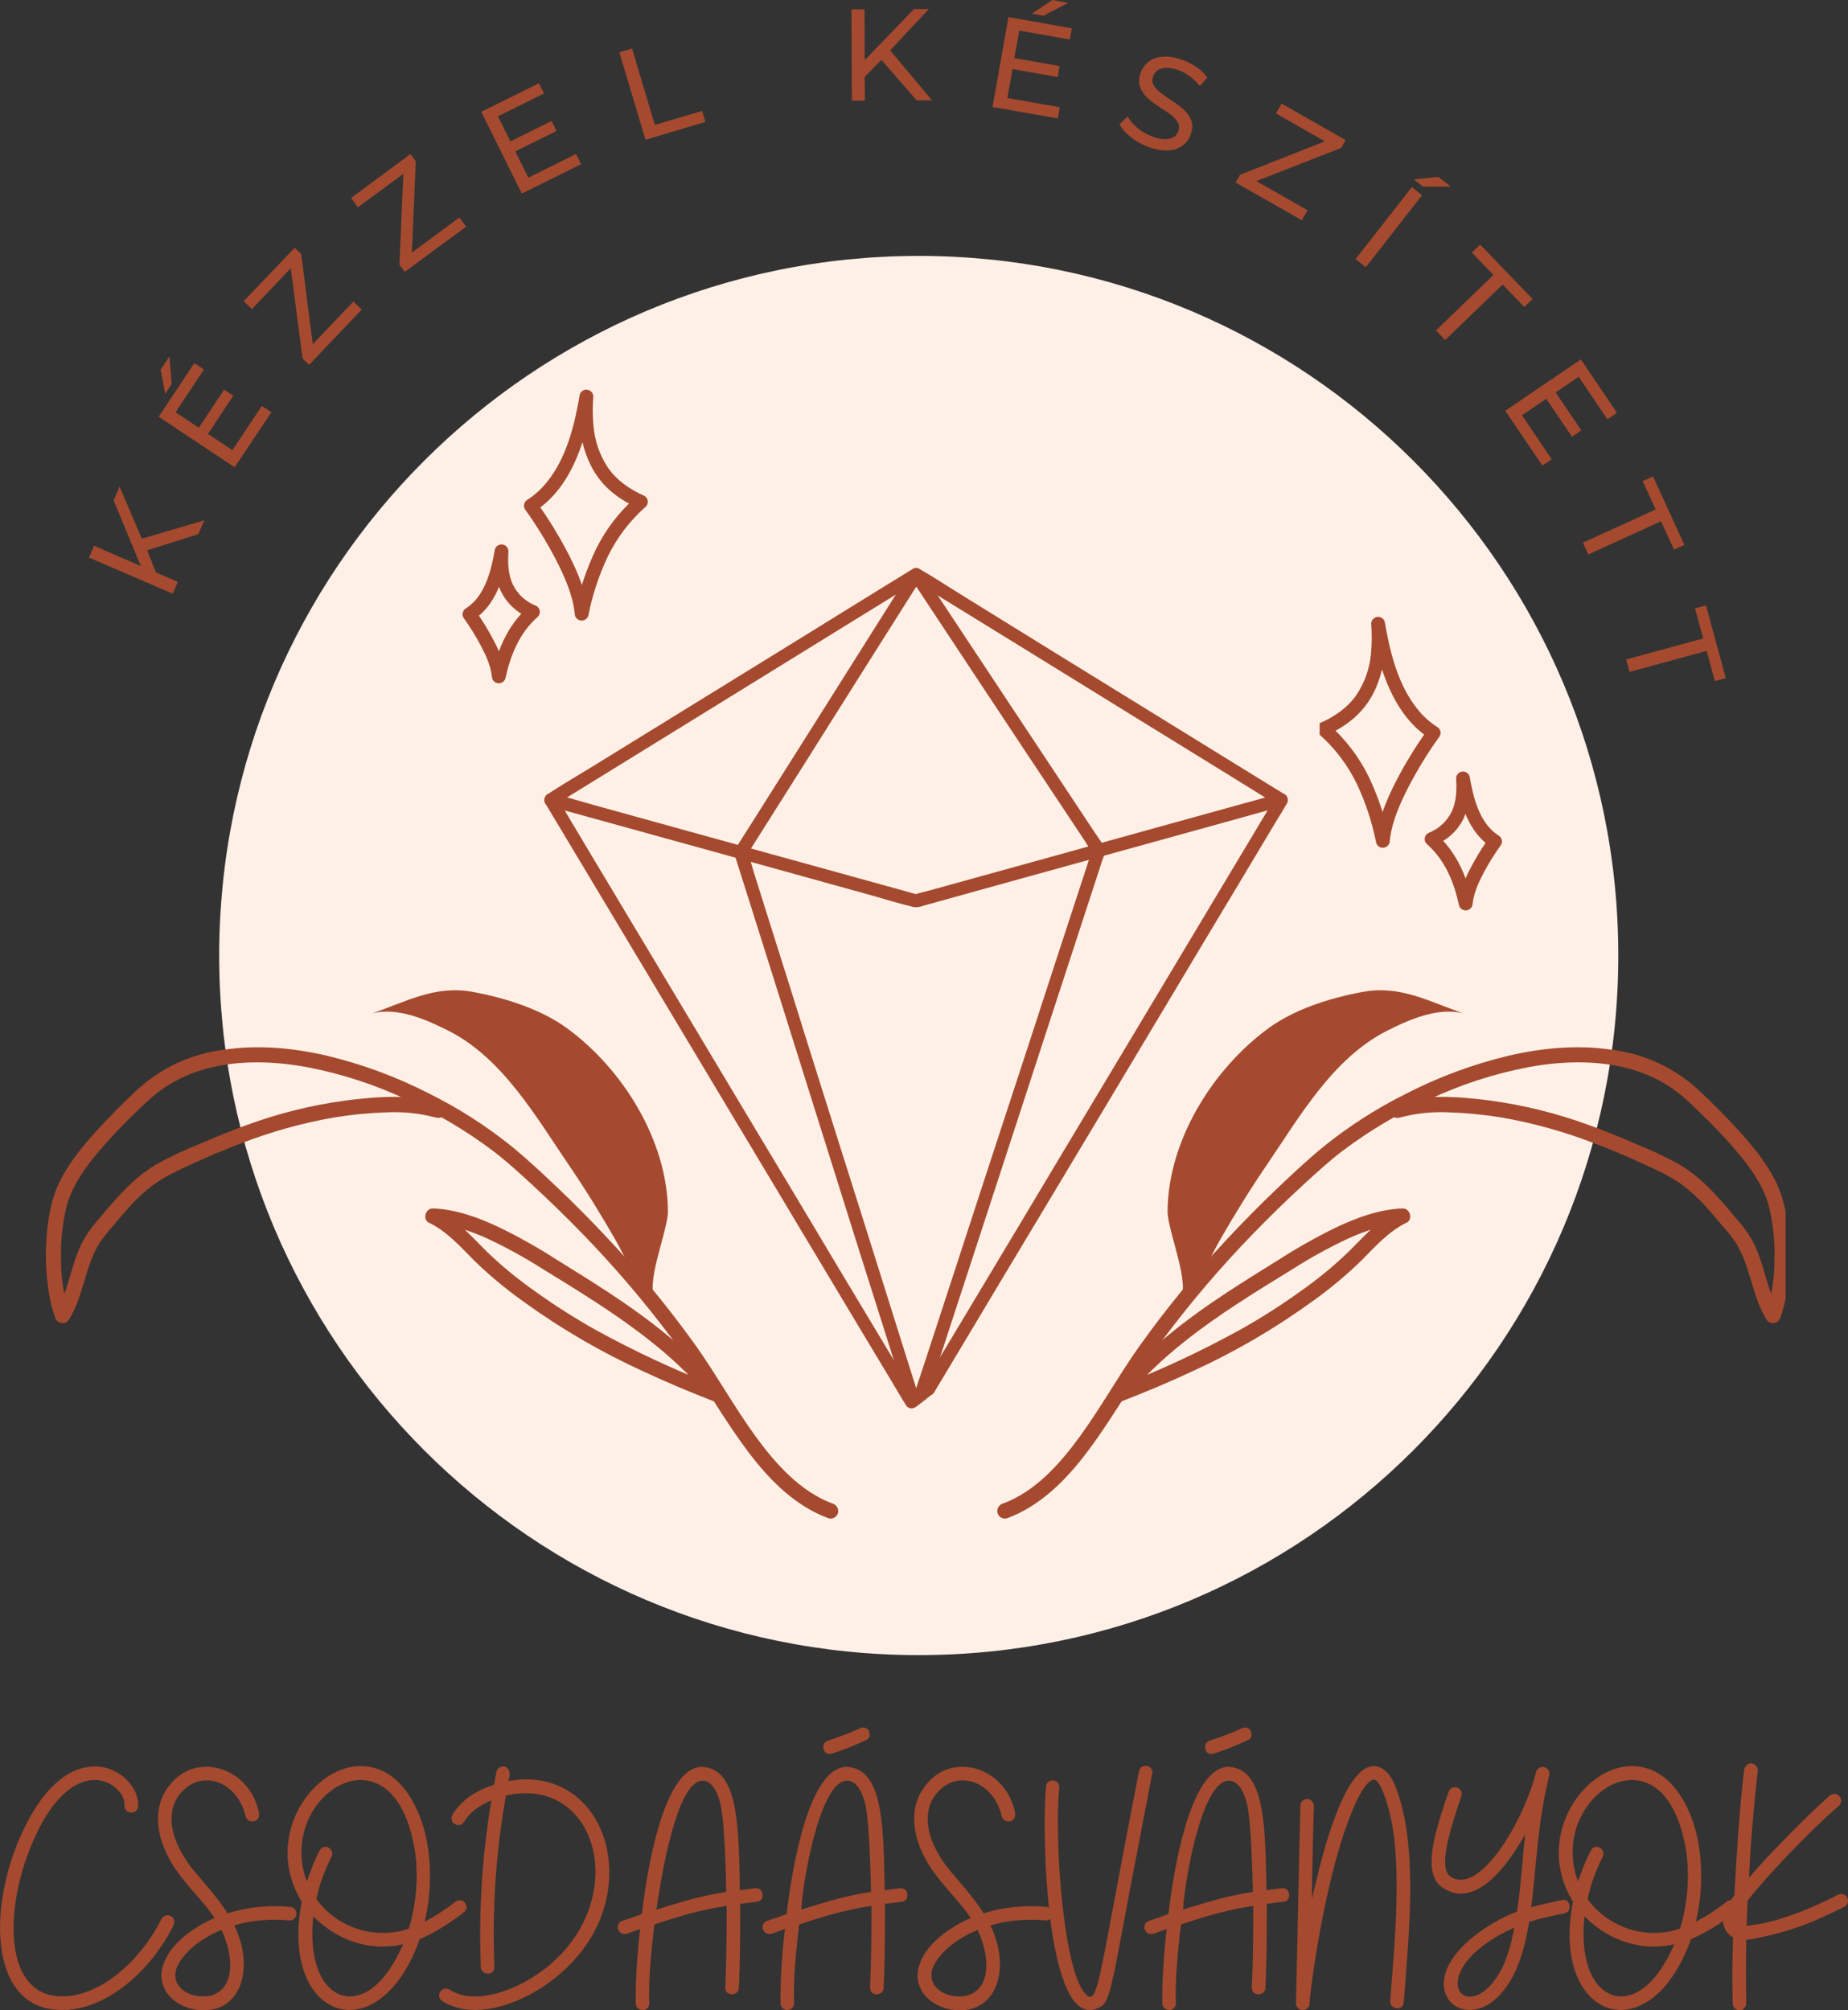 <?xml version="1.0" encoding="UTF-8"?>
<svg id="Layer_1" data-name="Layer 1" xmlns="http://www.w3.org/2000/svg" xmlns:xlink="http://www.w3.org/1999/xlink" viewBox="0 0 188.88 205.457">
  <rect x="0" y="0" width="188.88" height="205.457" fill="#333333" stroke="none"/>
  <defs>
    <style>
      .cls-1 {
        clip-path: url(#clippath-11);
      }

      .cls-2 {
        clip-path: url(#clippath-2);
      }

      .cls-3 {
        clip-path: url(#clippath-6);
      }

      .cls-4 {
        clip-path: url(#clippath-7);
      }

      .cls-5 {
        clip-path: url(#clippath-1);
      }

      .cls-6 {
        clip-path: url(#clippath-4);
      }

      .cls-7 {
        clip-path: url(#clippath-9);
      }

      .cls-8 {
        clip-path: url(#clippath);
      }

      .cls-9 {
        fill: none;
      }

      .cls-10 {
        clip-path: url(#clippath-3);
      }

      .cls-11 {
        clip-path: url(#clippath-8);
      }

      .cls-12 {
        clip-path: url(#clippath-5);
      }

      .cls-13 {
        fill: #a54a2f;
      }

      .cls-14 {
        clip-path: url(#clippath-10);
      }

      .cls-15 {
        fill: #fef0e7;
      }
    </style>
    <clipPath id="clippath">
      <rect class="cls-9" x="22.403" y="26.156" width="143" height="143"/>
    </clipPath>
    <clipPath id="clippath-1">
      <rect class="cls-9" x="4.684" y="106.718" width="81" height="48.495"/>
    </clipPath>
    <clipPath id="clippath-2">
      <rect class="cls-9" x="37.137" y="101.213" width="32" height="32.172"/>
    </clipPath>
    <clipPath id="clippath-3">
      <rect class="cls-9" x="101.924" y="106.718" width="80.578" height="48.495"/>
    </clipPath>
    <clipPath id="clippath-4">
      <rect class="cls-9" x="118.471" y="101.213" width="32" height="32.172"/>
    </clipPath>
    <clipPath id="clippath-5">
      <rect class="cls-9" x="55.632" y="58.01" width="76" height="86"/>
    </clipPath>
    <clipPath id="clippath-6">
      <rect class="cls-9" x="55.632" y="80.051" width="76" height="13.333"/>
    </clipPath>
    <clipPath id="clippath-7">
      <rect class="cls-9" x="74.471" y="58.01" width="38.667" height="86"/>
    </clipPath>
    <clipPath id="clippath-8">
      <rect class="cls-9" x="53.137" y="39.827" width="13.104" height="24.224"/>
    </clipPath>
    <clipPath id="clippath-9">
      <rect class="cls-9" x="47.241" y="54.718" width="8.563" height="15.109"/>
    </clipPath>
    <clipPath id="clippath-10">
      <rect class="cls-9" x="134.877" y="63.041" width="12.927" height="23.677"/>
    </clipPath>
    <clipPath id="clippath-11">
      <rect class="cls-9" x="145.137" y="78.718" width="8.411" height="14.323"/>
    </clipPath>
  </defs>
  <path class="cls-13" d="M15.033,56.24l.917,2.271,2.229,.958-.521,1.208-8.563-3.688,.521-1.208,4.771,2.063-2.771-6.708,.604-1.417,2.271,5.333,6.396-1.875-.625,1.417-5.229,1.646Z"/>
  <path class="cls-13" d="M26.758,41.489l.979,.646-3.75,5.625-7.771-5.167,3.646-5.479,.979,.646-2.896,4.375,2.375,1.583,2.583-3.896,.938,.625-2.583,3.896,2.5,1.667,3-4.521Zm-10.333-3.708l.896-1.354,.229,2.813-.667,1.021-.458-2.479Z"/>
  <path class="cls-13" d="M36.115,30.823l.854,.813-5.375,5.646-.667-.625-1.208-9.25-3.979,4.188-.833-.813,5.208-5.458,.667,.625,1.188,9.229,4.146-4.354Z"/>
  <path class="cls-13" d="M46.953,22.226l.688,.938-6.271,4.625-.542-.729,.396-9.292-4.646,3.417-.688-.958,6.063-4.479,.542,.75-.396,9.313,4.854-3.583Z"/>
  <path class="cls-13" d="M58.875,15.74l.521,1.042-6.063,3-4.146-8.354,5.896-2.917,.521,1.042-4.708,2.333,1.271,2.563,4.208-2.083,.5,1.021-4.208,2.083,1.333,2.688,4.875-2.417Z"/>
  <path class="cls-13" d="M63.308,5.353l1.292-.396,2.333,7.813,4.833-1.438,.333,1.125-6.125,1.833-2.667-8.938Z"/>
  <path class="cls-13" d="M90.086,6.13l-1.708,1.729,.021,2.417-1.333,.021-.042-9.333,1.333-.021,.021,5.208,5.042-5.229h1.521l-3.958,4.229,4.271,5.104h-1.563l-3.604-4.125Z"/>
  <path class="cls-13" d="M108.32,10.958l-.208,1.146-6.667-1.167,1.625-9.188,6.479,1.146-.208,1.146-5.167-.917-.5,2.813,4.625,.813-.188,1.125-4.625-.813-.521,2.958,5.354,.938Zm-.75-10.958l1.604,.292-2.521,1.313-1.188-.208,2.104-1.396Z"/>
  <path class="cls-13" d="M117.398,15.025c-.667-.24-1.271-.573-1.813-1-.531-.417-.917-.854-1.167-1.313l.833-.813c.234,.432,.583,.833,1.042,1.208s.958,.656,1.5,.854c.719,.26,1.302,.333,1.75,.208,.458-.115,.755-.37,.896-.771,.109-.302,.094-.583-.042-.833-.125-.26-.313-.5-.563-.708s-.62-.464-1.104-.771c-.615-.401-1.094-.755-1.438-1.063-.333-.302-.583-.672-.75-1.104-.167-.427-.156-.927,.042-1.5,.177-.458,.458-.833,.833-1.125,.385-.302,.875-.469,1.458-.5,.583-.042,1.25,.073,2,.333,.5,.182,.979,.432,1.438,.75,.458,.307,.818,.661,1.083,1.063l-.771,.854c-.292-.375-.625-.698-1-.979-.365-.276-.74-.484-1.125-.625-.724-.26-1.313-.323-1.771-.188-.448,.125-.74,.396-.875,.813-.115,.292-.104,.573,.021,.833,.135,.266,.333,.5,.583,.708,.26,.208,.625,.469,1.083,.771,.609,.391,1.089,.745,1.438,1.063,.344,.307,.604,.677,.771,1.104,.167,.432,.146,.917-.062,1.458-.156,.458-.427,.833-.813,1.125-.391,.292-.885,.458-1.479,.5-.583,.042-1.25-.078-2-.354Z"/>
  <path class="cls-13" d="M133.641,21.489l-.583,1.021-6.771-3.854,.458-.792,8.667-3.417-5-2.854,.583-1,6.542,3.729-.458,.792-8.667,3.396,5.229,2.979Z"/>
  <path class="cls-13" d="M144.304,19.121l1.042,.833-5.75,7.354-1.042-.833,5.75-7.354Zm2.708-1.042l1.271,1h-2.833l-.958-.75,2.521-.25Z"/>
  <path class="cls-13" d="M152.643,28.104l-2.208-2.292,.854-.813,5.354,5.563-.854,.813-2.208-2.292-5.875,5.667-.938-.979,5.875-5.667Z"/>
  <path class="cls-13" d="M158.601,46.942l-.958,.646-3.792-5.604,7.729-5.25,3.688,5.458-.979,.667-2.938-4.354-2.354,1.604,2.625,3.875-.958,.646-2.625-3.875-2.479,1.688,3.042,4.5Z"/>
  <path class="cls-13" d="M169.225,52.068l-1.333-2.896,1.063-.479,3.208,7-1.063,.479-1.333-2.896-7.438,3.396-.542-1.208,7.438-3.396Z"/>
  <path class="cls-13" d="M174.077,65.25l-.833-3.083,1.125-.292,2.021,7.438-1.125,.292-.833-3.083-7.875,2.146-.354-1.271,7.875-2.146Z"/>
  <g class="cls-8">
    <path class="cls-15" d="M93.903,26.156c-39.484,0-71.5,32.01-71.5,71.5s32.016,71.5,71.5,71.5c39.49,0,71.5-32.01,71.5-71.5S133.392,26.156,93.903,26.156"/>
  </g>
  <g class="cls-5">
    <path class="cls-13" d="M85.096,153.666c-3.302-1.229-5.802-4.036-7.839-6.823-2.172-2.979-3.953-6.219-6.078-9.224-2.771-3.88-5.781-7.557-9.042-11.031-1.641-1.755-3.328-3.469-5.073-5.125-1.552-1.479-3.125-2.958-4.786-4.313-2.625-2.109-5.443-3.911-8.458-5.406-3.307-1.693-6.76-2.969-10.365-3.839-3.453-.802-7.031-1.146-10.557-.625-3.38,.432-6.339,1.802-8.87,4.094-1.438,1.344-2.833,2.74-4.156,4.193-1.391,1.542-2.75,3.198-3.703,5.057-.854,1.682-1.203,3.531-1.375,5.401-.188,2.052-.12,4.099,.208,6.13,.13,.859,.344,1.693,.641,2.505,.099,.323,.318,.505,.651,.547,.333,.047,.589-.073,.766-.359,1.521-2.464,1.62-5.526,3.203-7.948,.427-.599,.885-1.167,1.375-1.708,.432-.521,.87-1.036,1.313-1.536,.849-.99,1.797-1.875,2.844-2.651,1.266-.901,2.693-1.526,4.099-2.167,1.505-.688,3.031-1.328,4.578-1.917,3.146-1.234,6.385-2.141,9.714-2.719,1.714-.281,3.438-.448,5.172-.51,1.766-.099,3.5,.078,5.203,.531,.964,.281,1.375-1.229,.411-1.505-3.104-.911-6.464-.646-9.62-.245-3.464,.464-6.833,1.297-10.109,2.5-1.641,.589-3.255,1.25-4.849,1.943-1.542,.609-3.036,1.318-4.49,2.125-2.453,1.474-4.234,3.672-6.057,5.839-.583,.667-1.083,1.396-1.49,2.188-.365,.771-.672,1.568-.911,2.385-.484,1.583-.859,3.188-1.729,4.599l1.422,.188c-.604-1.724-.901-3.5-.896-5.333-.073-1.896,.115-3.76,.563-5.604,.458-1.76,1.458-3.323,2.573-4.75,1.313-1.62,2.719-3.151,4.219-4.589,1.188-1.177,2.333-2.302,3.755-3.156,1.344-.797,2.776-1.375,4.302-1.724,3.182-.75,6.589-.604,9.823,0,3.516,.682,6.891,1.786,10.13,3.318,3.078,1.406,5.979,3.125,8.693,5.156,1.396,1.047,2.797,2.333,4.13,3.563,1.734,1.599,3.422,3.245,5.068,4.938,3.276,3.37,6.323,6.938,9.146,10.703,2.229,2.99,4.094,6.219,6.182,9.302,2.047,3.026,4.38,6.052,7.526,7.979,.745,.453,1.526,.833,2.344,1.135,.203,.052,.401,.026,.583-.078,.188-.104,.307-.26,.37-.469,.052-.208,.026-.406-.083-.589-.104-.188-.26-.313-.464-.375h-.005Z"/>
  </g>
  <g class="cls-2">
    <path class="cls-13" d="M66.71,132.968c-1.599-1.563-2.682-4.286-3.807-6.255-1.495-2.599-3.031-5.104-4.729-7.594-3.391-4.969-6.771-10.948-12.323-13.766-2.266-1.146-5.151-2.422-7.76-1.807,3.458-1.182,6.385-2.88,10.224-2.172,3.271,.604,6.927,1.729,9.661,3.729,5.661,4.156,10.245,11.443,10.292,18.698,0,2.057-2.484,7.656-1.188,9.198"/>
  </g>
  <path class="cls-13" d="M73.46,141.76c-4.365-1.672-8.599-3.646-12.693-5.906-2.052-1.156-4.036-2.417-5.953-3.792-1.792-1.245-3.479-2.62-5.052-4.135-1.573-1.563-3.104-3.333-5.135-4.313l-.391,1.453c1.932,.068,3.828,.729,5.589,1.521,1.938,.911,3.813,1.938,5.62,3.089,3.792,2.333,7.62,4.661,11.104,7.443,2.109,1.667,4.047,3.51,5.818,5.536,.151,.151,.333,.224,.547,.219,.208,0,.391-.078,.542-.229,.146-.151,.224-.333,.224-.547s-.073-.396-.219-.547c-3.193-3.703-7.089-6.708-11.146-9.385-1.818-1.198-3.677-2.344-5.526-3.495-1.854-1.188-3.766-2.26-5.74-3.224-2.141-1.01-4.422-1.859-6.813-1.943-.74-.026-1.094,1.12-.391,1.458,1.807,.875,3.167,2.401,4.563,3.813,1.573,1.536,3.255,2.943,5.047,4.214,3.839,2.786,7.917,5.167,12.224,7.135,2.422,1.135,4.885,2.161,7.37,3.13,.208,.057,.401,.031,.589-.078,.188-.104,.307-.26,.37-.469,.052-.208,.021-.406-.083-.594-.104-.182-.26-.307-.464-.37v.016Z"/>
  <g class="cls-10">
    <path class="cls-13" d="M102.512,153.666c3.297-1.229,5.802-4.036,7.833-6.823,2.172-2.979,3.958-6.219,6.083-9.224,2.766-3.88,5.781-7.557,9.036-11.031,1.641-1.755,3.333-3.469,5.073-5.125,1.552-1.479,3.125-2.958,4.786-4.313,2.625-2.109,5.448-3.911,8.458-5.406,3.307-1.693,6.76-2.969,10.37-3.839,3.453-.802,7.031-1.146,10.552-.625,3.38,.432,6.339,1.802,8.875,4.094,1.438,1.344,2.833,2.74,4.151,4.193,1.396,1.542,2.755,3.198,3.703,5.057,.859,1.682,1.208,3.531,1.375,5.401,.188,2.052,.12,4.099-.208,6.13-.125,.859-.339,1.693-.635,2.505-.104,.323-.318,.505-.651,.547-.333,.047-.589-.073-.771-.359-1.521-2.464-1.615-5.526-3.203-7.948-.422-.599-.88-1.167-1.37-1.708-.438-.521-.87-1.036-1.318-1.536-.849-.99-1.797-1.875-2.839-2.651-1.271-.901-2.693-1.526-4.104-2.167-1.505-.688-3.031-1.328-4.573-1.917-3.151-1.234-6.385-2.141-9.714-2.719-1.714-.281-3.443-.448-5.177-.51-1.76-.099-3.495,.078-5.203,.531-.964,.281-1.37-1.229-.411-1.505,3.104-.911,6.464-.646,9.625-.245,3.458,.464,6.828,1.297,10.109,2.5,1.641,.589,3.25,1.25,4.844,1.943,1.542,.609,3.036,1.318,4.49,2.125,2.458,1.474,4.234,3.672,6.057,5.839,.589,.667,1.083,1.396,1.495,2.188,.365,.771,.667,1.568,.911,2.385,.479,1.583,.854,3.188,1.724,4.599l-1.417,.188c.599-1.724,.896-3.5,.891-5.333,.073-1.896-.115-3.76-.557-5.604-.464-1.76-1.458-3.323-2.578-4.75-1.307-1.62-2.714-3.151-4.219-4.589-1.188-1.177-2.333-2.302-3.755-3.156-1.344-.797-2.776-1.375-4.297-1.724-3.188-.75-6.594-.604-9.828,0-3.51,.682-6.891,1.786-10.13,3.318-3.078,1.406-5.974,3.125-8.693,5.156-1.391,1.047-2.792,2.333-4.13,3.563-1.734,1.599-3.422,3.245-5.068,4.938-3.271,3.37-6.323,6.938-9.141,10.703-2.234,2.99-4.094,6.219-6.188,9.302-2.047,3.026-4.38,6.052-7.526,7.979-.745,.453-1.521,.833-2.339,1.135-.208,.052-.401,.026-.589-.078s-.307-.26-.365-.469c-.052-.208-.026-.406,.078-.589,.104-.188,.26-.313,.464-.375h.01Z"/>
  </g>
  <g class="cls-6">
    <path class="cls-13" d="M120.898,132.968c1.594-1.563,2.677-4.286,3.802-6.255,1.495-2.599,3.031-5.104,4.734-7.594,3.385-4.969,6.771-10.948,12.318-13.766,2.266-1.146,5.156-2.422,7.76-1.807-3.458-1.182-6.385-2.88-10.224-2.172-3.271,.604-6.927,1.729-9.661,3.729-5.661,4.156-10.245,11.443-10.292,18.698,0,2.057,2.484,7.656,1.193,9.198"/>
  </g>
  <path class="cls-13" d="M114.142,141.76c4.37-1.672,8.599-3.646,12.693-5.906,2.057-1.156,4.042-2.417,5.958-3.792,1.792-1.245,3.474-2.62,5.047-4.135,1.573-1.563,3.104-3.333,5.135-4.313l.391,1.453c-1.932,.068-3.828,.729-5.589,1.521-1.938,.911-3.807,1.938-5.615,3.089-3.792,2.333-7.62,4.661-11.109,7.443-2.109,1.667-4.047,3.51-5.813,5.536-.156,.151-.339,.224-.547,.219-.214,0-.396-.078-.542-.229-.151-.151-.224-.333-.229-.547,0-.214,.073-.396,.219-.547,3.193-3.703,7.089-6.708,11.151-9.385,1.818-1.198,3.672-2.344,5.521-3.495,1.854-1.188,3.766-2.26,5.74-3.224,2.141-1.01,4.427-1.859,6.813-1.943,.745-.026,1.094,1.12,.391,1.458-1.807,.875-3.167,2.401-4.557,3.813-1.578,1.536-3.26,2.943-5.047,4.214-3.844,2.786-7.917,5.167-12.229,7.135-2.417,1.135-4.885,2.161-7.37,3.13-.203,.057-.401,.031-.589-.078-.182-.104-.307-.26-.365-.469-.052-.208-.026-.406,.078-.594,.104-.182,.26-.307,.464-.37v.016Z"/>
  <g class="cls-12">
    <path class="cls-13" d="M95.471,142.312l.969-1.615,2.62-4.375,3.87-6.469,4.755-7.922,5.203-8.682,5.224-8.729,4.865-8.135,4.135-6.891,2.958-4.948c.469-.797,.964-1.557,1.411-2.349,.016-.036,.036-.068,.057-.104,.089-.156,.115-.323,.068-.5s-.146-.313-.302-.406l-3.74-2.302-8.896-5.49-10.792-6.656-9.323-5.766c-1.505-.922-2.984-1.922-4.521-2.786-.026-.01-.047-.026-.068-.042-.224-.125-.443-.125-.667,0l-3.74,2.297-8.896,5.5-10.792,6.656-9.328,5.75c-1.505,.922-3.042,1.818-4.521,2.786l-.062,.042c-.156,.094-.255,.229-.302,.406s-.026,.344,.062,.5l.99,1.651,2.688,4.484,3.958,6.604,4.844,8.089,5.307,8.859,5.339,8.906,4.995,8.344,4.224,7.047,3.026,5.036c.479,.797,.943,1.615,1.443,2.406l.062,.104c.094,.156,.229,.26,.401,.307,.177,.047,.344,.021,.5-.068l1.75-1.328c.151-.094,.25-.229,.297-.406,.047-.172,.026-.339-.057-.5-.094-.156-.229-.255-.406-.302s-.344-.026-.5,.068c-.583,.432-1.167,.875-1.745,1.323l.901,.24-1-1.635-2.688-4.484-3.964-6.604-4.833-8.089-5.313-8.859-5.333-8.911-4.995-8.339-4.224-7.047-3.021-5.052c-.479-.797-.911-1.641-1.443-2.406-.021-.031-.042-.068-.062-.104l-.234,.906,3.734-2.302,8.901-5.49,10.792-6.661,9.323-5.755,3.063-1.885c.505-.276,.99-.578,1.458-.901,.021-.016,.047-.026,.068-.042h-.667l3.74,2.307,8.901,5.484,10.786,6.661,9.328,5.75,3.063,1.901c.479,.292,.953,.651,1.458,.896,.021,.016,.042,.026,.062,.042l-.234-.906-.969,1.615-2.62,4.375-3.875,6.469-4.745,7.927-5.198,8.677-5.229,8.729-4.865,8.13-4.135,6.896-2.969,4.948c-.469,.797-.958,1.557-1.406,2.349-.021,.036-.042,.068-.062,.104-.438,.729,.703,1.406,1.141,.672Z"/>
  </g>
  <g class="cls-3">
    <path class="cls-13" d="M56.116,82.39l3.719,1.026,8.964,2.479,10.797,2.984,9.313,2.583c1.495,.417,2.984,.891,4.49,1.245,.339,.036,.661-.01,.979-.141l2.328-.646,8.448-2.344,10.75-2.969,9.714-2.688,5.281-1.474,.245-.068c.818-.224,.474-1.505-.349-1.276l-3.724,1.026-8.927,2.469-10.792,2.995-9.302,2.573-3.068,.849c-.479,.13-.99,.229-1.453,.401l-.068,.021h.354l-3.724-1.031-8.932-2.469-10.797-2.984-9.297-2.573c-1.51-.417-3.01-.885-4.531-1.255h-.068c-.818-.224-1.167,1.063-.349,1.276v-.01Z"/>
  </g>
  <g class="cls-4">
    <path class="cls-13" d="M94.773,142.728l1.167-3.578,2.974-9.099,3.938-12.063,4.151-12.724,3.542-10.844,2.109-6.469c.13-.401,.438-.974,.219-1.38-.266-.484-.62-.938-.922-1.396l-5.703-8.609-7.229-10.911-4.589-6.932-.224-.339c-.062-.099-.146-.177-.245-.234-.104-.057-.214-.083-.328-.083s-.224,.026-.328,.083c-.099,.057-.182,.135-.24,.234l-3.198,5.068-6.766,10.734-6.193,9.807-1.583,2.495c-.161,.266-.328,.464-.26,.797,.016,.089,.052,.177,.078,.266l1.661,5.24,3.188,10.13,3.922,12.484,3.938,12.531,3.172,10.016,1.615,5.151,.078,.224c.109,.37,.609,.672,.969,.401l.792-.604c.151-.094,.25-.229,.297-.406,.047-.172,.026-.339-.062-.5-.094-.156-.229-.26-.401-.302-.177-.047-.344-.026-.5,.062l-.797,.604,.974,.396-.474-1.5-1.286-4.083-1.885-6-2.313-7.359-2.552-8.068-2.563-8.141-2.375-7.594-2.016-6.385-1.453-4.615c-.224-.724-.406-1.49-.688-2.193,0-.031-.016-.068-.031-.099l-.062,.516,1.792-2.839,4.276-6.771,5.161-8.193,4.49-7.109,1.469-2.323c.25-.359,.479-.724,.698-1.104,.005-.021,.016-.036,.031-.052h-1.141l1.849,2.802,4.453,6.734,5.396,8.141,4.672,7.031,1.531,2.313c.224,.385,.469,.755,.734,1.109,.01,.016,.026,.031,.031,.047l-.068-.505-.479,1.479-1.323,4.042-1.964,6.005-2.375,7.297-2.62,7.995-2.641,8.068-2.464,7.557-2.078,6.365-1.495,4.568c-.234,.724-.5,1.443-.708,2.172,0,.036-.021,.068-.031,.099-.25,.802,1.021,1.156,1.286,.344Z"/>
  </g>
  <g class="cls-11">
    <path class="cls-13" d="M59.257,40.343c-.531,3.089-1.344,6.469-3.385,8.958-.563,.703-1.219,1.292-1.974,1.781-.167,.099-.276,.24-.323,.427-.047,.182-.026,.359,.073,.526,1.182,1.651,2.245,3.38,3.182,5.182,.875,1.708,1.719,3.599,1.917,5.516,0,.172,.057,.323,.177,.453,.115,.13,.255,.208,.432,.234,.172,.021,.333-.01,.479-.109,.151-.094,.245-.224,.297-.391,.411-2.099,1.078-4.115,1.99-6.052,.958-1.953,2.25-3.646,3.885-5.089,.078-.078,.135-.167,.167-.271,.036-.104,.047-.208,.036-.313-.016-.109-.052-.208-.115-.297-.057-.094-.135-.167-.229-.219-1.49-.651-2.865-1.604-3.766-2.938-.839-1.297-1.318-2.708-1.443-4.24-.094-.99-.099-1.984-.016-2.979-.005-.193-.073-.354-.208-.49-.141-.135-.307-.208-.5-.208-.193,.005-.359,.073-.495,.208s-.208,.297-.208,.49c-.25,3.495,.391,7.24,3.177,9.656,.828,.708,1.74,1.276,2.745,1.708l-.141-1.099c-1.724,1.521-3.094,3.307-4.109,5.359-.974,2.047-1.688,4.182-2.13,6.401l1.38,.188c-.208-2.125-1.052-4.135-2.01-6.026-.964-1.875-2.057-3.667-3.292-5.38l-.25,.953c3.068-1.911,4.578-5.453,5.432-8.802,.234-.917,.422-1.844,.583-2.771,.047-.188,.021-.365-.073-.531-.099-.161-.24-.276-.422-.328-.188-.052-.365-.026-.536,.068-.167,.094-.276,.234-.328,.422Z"/>
  </g>
  <g class="cls-7">
    <path class="cls-13" d="M50.58,56.15c-.365,2.115-.99,4.771-2.958,6.026-.167,.099-.271,.24-.323,.427-.047,.182-.026,.359,.073,.526,.672,.938,1.276,1.917,1.813,2.938,.495,.943,.979,2.01,1.089,3.073,.005,.172,.062,.323,.177,.453s.26,.203,.432,.229c.177,.026,.339-.01,.484-.104,.146-.099,.245-.229,.292-.396,.526-2.396,1.432-4.63,3.313-6.292,.078-.078,.13-.167,.167-.271,.036-.099,.047-.203,.031-.313s-.052-.203-.109-.297c-.062-.089-.141-.161-.234-.219-1.104-.427-1.917-1.172-2.432-2.234-.464-1.01-.505-2.219-.427-3.349,0-.193-.068-.359-.208-.495-.135-.135-.302-.208-.5-.208-.193,0-.359,.073-.495,.208-.141,.135-.208,.302-.208,.495-.146,1.401,.062,2.75,.62,4.047,.635,1.286,1.615,2.203,2.943,2.755l-.146-1.099c-2.047,1.807-3.099,4.297-3.667,6.906l1.385,.188c-.172-1.266-.563-2.458-1.177-3.578-.557-1.094-1.198-2.146-1.917-3.146l-.255,.958c2.313-1.469,3.156-4.328,3.599-6.859,.047-.182,.021-.359-.073-.526s-.234-.276-.422-.328-.365-.031-.531,.068c-.172,.094-.281,.234-.333,.417Z"/>
  </g>
  <g class="cls-14">
    <path class="cls-13" d="M141.533,63.557c.531,3.094,1.344,6.469,3.385,8.964,.557,.698,1.214,1.292,1.974,1.776,.167,.099,.271,.24,.323,.427,.047,.182,.021,.359-.073,.526-1.188,1.656-2.25,3.38-3.188,5.182-.87,1.708-1.719,3.599-1.911,5.521-.005,.172-.062,.323-.177,.453s-.26,.203-.432,.229c-.177,.026-.333-.01-.484-.104-.146-.099-.245-.229-.292-.396-.417-2.099-1.078-4.115-1.995-6.052-.953-1.948-2.25-3.646-3.885-5.089-.073-.078-.13-.167-.167-.271-.036-.099-.047-.203-.031-.313s.052-.208,.109-.297c.062-.089,.135-.161,.229-.219,1.495-.646,2.87-1.604,3.766-2.938,.839-1.292,1.323-2.703,1.448-4.234,.089-.995,.094-1.99,.016-2.984,0-.188,.073-.354,.208-.49s.302-.203,.495-.208c.193,.005,.359,.073,.495,.208,.141,.135,.208,.302,.214,.49,.25,3.495-.396,7.245-3.182,9.656-.823,.708-1.74,1.276-2.745,1.708l.146-1.099c1.719,1.521,3.089,3.307,4.104,5.359,.979,2.047,1.688,4.182,2.135,6.401l-1.385,.188c.214-2.125,1.052-4.135,2.01-6.026,.964-1.875,2.063-3.667,3.292-5.38l.25,.958c-3.063-1.917-4.578-5.458-5.432-8.807-.234-.917-.422-1.844-.578-2.771-.047-.188-.021-.359,.073-.526s.234-.276,.422-.333c.188-.047,.365-.026,.531,.068,.167,.099,.281,.24,.333,.422Z"/>
  </g>
  <g class="cls-1">
    <path class="cls-13" d="M150.21,79.364c.365,2.115,.984,4.771,2.953,6.026,.167,.099,.276,.24,.323,.427,.052,.188,.026,.365-.068,.531-.677,.932-1.281,1.911-1.818,2.932-.495,.948-.979,2.016-1.083,3.073-.005,.172-.062,.323-.182,.453-.115,.13-.26,.208-.432,.229-.172,.026-.333-.01-.484-.104-.146-.094-.245-.229-.292-.396-.521-2.396-1.427-4.63-3.313-6.292-.073-.073-.13-.167-.167-.266-.031-.104-.042-.208-.031-.318,.016-.104,.052-.203,.115-.297,.057-.089,.135-.161,.229-.214,1.104-.432,1.917-1.177,2.438-2.24,.458-1.01,.505-2.214,.427-3.349,0-.193,.068-.359,.203-.495,.141-.135,.307-.203,.5-.203s.359,.068,.5,.203c.135,.135,.203,.302,.203,.495,.146,1.401-.057,2.75-.62,4.052-.63,1.281-1.609,2.198-2.943,2.75l.146-1.099c2.047,1.813,3.104,4.302,3.667,6.911l-1.385,.182c.172-1.26,.563-2.453,1.177-3.578,.563-1.094,1.198-2.141,1.917-3.146l.255,.958c-2.313-1.469-3.156-4.323-3.594-6.854-.047-.188-.026-.365,.073-.526,.094-.167,.234-.281,.417-.333,.188-.052,.365-.026,.536,.068,.167,.094,.276,.234,.333,.417Z"/>
  </g>
  <path class="cls-13" d="M7.177,205.384c3.917-.38,8.177-3.844,10.568-8.63,.036-.135,.073-.24,.073-.313,0-.38-.281-.693-.698-.693-.276,0-.484,.141-.62,.385-1.943,3.917-6,7.901-10.156,7.901-3.536,0-4.958-3.083-4.958-6.969,0-3.047,.87-6.479,2.219-9.391,2.01-4.401,4.333-5.755,6.068-5.755,1.87,0,3.151,1.563,3.047,2.568-.031,.411,.281,.76,.693,.76,.385,0,.661-.245,.693-.625,.177-1.802-1.766-4.089-4.432-4.089-2.255,0-4.995,1.63-7.312,6.552-1.495,3.151-2.359,6.755-2.359,9.948,0,4.609,1.839,8.385,6.276,8.385h.448c.141,0,.276,0,.453-.036Z"/>
  <path class="cls-13" d="M20.827,205.457c2.635,0,4.094-2.047,4.094-4.714,0-1.214-.313-2.599-.974-3.953,1.146-.38,2.599-.589,4.266-.589,.417,0,.901,.031,1.349,.068,.417,.036,.729-.276,.729-.693,0-.38-.24-.656-.625-.693-.516-.036-1.005-.068-1.521-.068-1.943,0-3.536,.313-4.891,.724-1.073-1.698-2.458-3.151-3.672-4.641-1.146-1.49-2.047-3.26-2.047-4.958,0-1.073,.313-2.078,1.146-2.911,.729-.729,1.526-1.073,2.427-1.073,1.833,0,3.5,1.49,3.984,3.641,.104,.38,.344,.552,.693,.552h.141c.38-.104,.552-.349,.552-.693v-.141c-.552-2.911-2.948-4.745-5.37-4.745-1.214,0-2.427,.411-3.432,1.49-1.073,1.109-1.526,2.458-1.526,3.844,0,1.979,.938,4.094,2.323,5.859,1.141,1.49,2.458,2.771,3.464,4.266-1.938,.828-4.125,2.318-5.026,4.224-.276,.594-.411,1.146-.411,1.63,0,2.083,2.01,3.573,4.328,3.573Zm1.354-1.771c-.38,.245-.865,.349-1.458,.349-1.385,0-2.807-.797-2.807-2.151,0-.344,.073-.693,.245-1.005,.833-1.661,2.771-2.943,4.469-3.641,.521,1.078,.901,2.396,.901,3.609,0,1.208-.38,2.286-1.349,2.839Z"/>
  <path class="cls-13" d="M42.904,198.176c1.422-.589,2.948-1.526,4.505-2.74,.177-.135,.281-.307,.281-.516,0-.141-.073-.281-.177-.453-.104-.172-.276-.24-.516-.24-.177,0-.349,.031-.453,.135-1.109,.87-2.151,1.526-3.151,2.047,.38-1.49,.552-3.12,.552-4.682,0-2.911-.589-5.719-1.943-7.938-1.422-2.354-3.292-3.292-5.13-3.292-3.776,0-7.484,4.125-7.484,8.875,0,1.63,.453,3.359,1.453,4.99-.24,1.214-.344,2.359-.344,3.365,0,4.922,2.427,7.693,5.234,7.693,2.531,0,5.406-2.255,7.172-7.245Zm-1.109-1.073c-.865,.313-1.766,.448-2.667,.448-2.948,0-5.443-1.557-6.792-3.464,.312-1.49,.865-2.979,1.557-4.333,.036-.141,.068-.245,.068-.313,0-.24-.104-.417-.344-.589-.104-.068-.245-.104-.349-.104-.276,0-.484,.141-.589,.38-.552,1.005-.932,2.083-1.318,3.156-.38-1.005-.552-2.01-.552-3.016,0-4.057,3.047-7.349,6.062-7.349,2.219,0,4.438,1.802,5.375,6.38,.24,1.109,.344,2.214,.344,3.427,0,1.802-.276,3.604-.797,5.375Zm-.589,1.594c-1.63,3.745-3.635,5.339-5.443,5.339-2.109,0-3.844-2.286-3.844-6.344,0-.552,.031-1.177,.104-1.839,1.766,1.802,4.26,3.089,7.068,3.089,.729,0,1.458-.073,2.115-.245Z"/>
  <path class="cls-13" d="M45.193,204.52c.969,.589,2.078,.901,3.359,.901,2.635,0,5.51-1.281,7.625-2.844,4.297-3.151,6.099-7.344,6.099-11.229,0-5.13-3.255-9.495-8.526-9.495-.552,0-1.141,.068-1.802,.172,.104-.245,.141-.521,.141-.76,0-.385-.276-.729-.656-.729-.313,0-.594,.172-.698,.552-.104,.453-.135,.87-.24,1.318-1.771,.557-3.328,1.526-4.266,3.089-.031,.068-.068,.172-.068,.344,0,.313,.104,.484,.349,.589,.104,.073,.203,.104,.307,.104,.245,0,.453-.104,.625-.344,.557-.974,1.562-1.667,2.776-2.188-.766,4.578-1.146,9.188-1.146,13.833,0,1.073,.036,2.115,.068,3.187,0,.38,.313,.693,.693,.693h.036c.453-.036,.656-.276,.656-.729-.031-1.073-.068-2.182-.068-3.255,0-4.786,.417-9.531,1.25-14.214,.656-.172,1.349-.24,2.042-.24,4.438,0,7.109,3.672,7.109,8.042,0,3.427-1.63,7.313-5.51,10.151-1.943,1.422-4.474,2.568-6.797,2.568-.938,0-1.802-.172-2.599-.693-.104-.073-.245-.104-.38-.104-.245,0-.453,.104-.589,.344-.073,.104-.104,.245-.104,.349,0,.24,.104,.448,.313,.589Z"/>
  <path class="cls-13" d="M65.707,205.421c.385,0,.661-.313,.661-.693-.104-1.766,.104-4.714,.521-8.042,3.083-1.042,4.99-1.526,7.38-1.906v1.422c0,2.25-.036,4.573-.141,6.896,0,.453,.208,.693,.661,.729,.38,0,.729-.276,.729-.661,.104-2.25,.135-4.677,.135-7.068v-1.526l1.698-.208c.385-.036,.589-.276,.589-.656v-.104c-.031-.38-.307-.625-.693-.625h-.068l-1.557,.208c-.104-6.203-.177-11.438-2.984-12.443-.344-.104-.62-.172-.865-.172-3.917,0-5.615,10.359-6.172,15.042-.589,.24-1.245,.448-1.974,.693-.313,.104-.484,.344-.484,.656,0,.104,0,.177,.036,.208,.104,.313,.344,.484,.656,.484h.104c.141,0,.38-.104,1.49-.516-.38,3.188-.484,5.958-.448,7.625,0,.38,.307,.656,.693,.656h.031Zm1.391-10.26c.411-2.911,2.01-13.172,4.714-13.172,.797,0,1.385,.797,1.766,2.151,.38,1.354,.552,4.885,.656,9.219-2.495,.38-4.365,.938-7.135,1.802Z"/>
  <path class="cls-13" d="M80.505,205.421c.385,0,.661-.313,.661-.693-.104-1.766,.104-4.714,.521-8.042,3.083-1.042,4.99-1.526,7.38-1.906v1.422c0,2.25-.036,4.573-.141,6.896,0,.453,.208,.693,.661,.729,.38,0,.729-.276,.729-.661,.104-2.25,.135-4.677,.135-7.068v-1.526l1.698-.208c.385-.036,.589-.276,.589-.656v-.104c-.031-.38-.307-.625-.693-.625h-.068l-1.557,.208c-.104-6.203-.177-11.438-2.984-12.443-.344-.104-.62-.172-.865-.172-3.917,0-5.615,10.359-6.172,15.042-.589,.24-1.245,.448-1.974,.693-.313,.104-.484,.344-.484,.656,0,.104,0,.177,.036,.208,.104,.313,.344,.484,.656,.484h.104c.141,0,.38-.104,1.49-.516-.38,3.188-.484,5.958-.448,7.625,0,.38,.307,.656,.693,.656h.031Zm1.391-10.26c.135-2.703,1.87-13.172,4.677-13.172,.797,0,1.422,.797,1.802,2.151,.38,1.354,.552,4.885,.656,9.219-2.495,.38-4.365,.938-7.135,1.802Zm2.943-15.906c.104,0,.104-.036,.208-.036,1.177-.38,2.323-.833,3.432-1.354,.276-.099,.417-.307,.417-.62,0-.036-.036-.141-.073-.281-.099-.276-.307-.411-.62-.411-.036,0-.141,.031-.281,.068-1.073,.521-2.182,.901-3.323,1.281-.281,.104-.453,.349-.453,.625,0,.104,0,.208,.036,.245,.068,.307,.276,.484,.656,.484Z"/>
  <path class="cls-13" d="M98.11,205.457c2.635,0,4.094-2.047,4.094-4.714,0-1.214-.313-2.599-.974-3.953,1.146-.38,2.599-.589,4.266-.589,.417,0,.901,.031,1.349,.068,.417,.036,.729-.276,.729-.693,0-.38-.24-.656-.625-.693-.516-.036-1.005-.068-1.521-.068-1.943,0-3.536,.313-4.891,.724-1.073-1.698-2.458-3.151-3.672-4.641-1.146-1.49-2.047-3.26-2.047-4.958,0-1.073,.313-2.078,1.146-2.911,.729-.729,1.526-1.073,2.427-1.073,1.833,0,3.5,1.49,3.984,3.641,.104,.38,.344,.552,.693,.552h.141c.38-.104,.552-.349,.552-.693v-.141c-.552-2.911-2.948-4.745-5.37-4.745-1.214,0-2.427,.411-3.432,1.49-1.073,1.109-1.526,2.458-1.526,3.844,0,1.979,.938,4.094,2.323,5.859,1.141,1.49,2.458,2.771,3.464,4.266-1.938,.828-4.125,2.318-5.026,4.224-.276,.594-.411,1.146-.411,1.63,0,2.083,2.01,3.573,4.328,3.573Zm1.354-1.771c-.38,.245-.865,.349-1.458,.349-1.385,0-2.807-.797-2.807-2.151,0-.344,.073-.693,.245-1.005,.833-1.661,2.771-2.943,4.469-3.641,.521,1.078,.901,2.396,.901,3.609,0,1.208-.38,2.286-1.349,2.839Z"/>
  <path class="cls-13" d="M112.078,205.28c1.281-.448,1.318-.932,3.26-11.365l2.427-12.651c.099-.417-.245-.797-.661-.797-.313,0-.589,.172-.693,.552-3.745,19.234-4.089,23.047-4.99,23.047-.104,0-.208-.031-.313-.135-1.943-1.526-2.984-11.057-2.984-17.677,0-1.354,.036-2.531,.141-3.536,.036-.417-.276-.76-.693-.76-.38,0-.625,.24-.656,.625-.104,1.073-.141,2.391-.141,3.917,0,4.573,.417,10.74,1.526,14.656,.552,1.906,1.422,4.266,3.083,4.266,.245,0,.484-.036,.693-.141Z"/>
  <path class="cls-13" d="M119.528,205.421c.385,0,.661-.313,.661-.693-.104-1.766,.104-4.714,.521-8.042,3.083-1.042,4.99-1.526,7.38-1.906v1.422c0,2.25-.036,4.573-.141,6.896,0,.453,.208,.693,.661,.729,.38,0,.729-.276,.729-.661,.104-2.25,.135-4.677,.135-7.068v-1.526l1.698-.208c.385-.036,.589-.276,.589-.656v-.104c-.031-.38-.307-.625-.693-.625h-.068l-1.557,.208c-.104-6.203-.177-11.438-2.984-12.443-.344-.104-.62-.172-.865-.172-3.917,0-5.615,10.359-6.172,15.042-.589,.24-1.245,.448-1.974,.693-.313,.104-.484,.344-.484,.656,0,.104,0,.177,.036,.208,.104,.313,.344,.484,.656,.484h.104c.141,0,.38-.104,1.49-.516-.38,3.188-.484,5.958-.448,7.625,0,.38,.307,.656,.693,.656h.031Zm1.391-10.26c.135-2.703,1.87-13.172,4.677-13.172,.797,0,1.422,.797,1.802,2.151,.38,1.354,.552,4.885,.656,9.219-2.495,.38-4.365,.938-7.135,1.802Zm2.943-15.906c.104,0,.104-.036,.208-.036,1.177-.38,2.323-.833,3.432-1.354,.276-.099,.417-.307,.417-.62,0-.036-.036-.141-.073-.281-.099-.276-.307-.411-.62-.411-.036,0-.141,.031-.281,.068-1.073,.521-2.182,.901-3.323,1.281-.281,.104-.453,.349-.453,.625,0,.104,0,.208,.036,.245,.068,.307,.276,.484,.656,.484Z"/>
  <path class="cls-13" d="M133.149,205.421c.38,0,.693-.276,.693-.656,0-.766,1.49-13.068,4.542-20.104,1.109-2.599,1.87-2.776,2.01-2.776,.38-.031,.76,.698,1.005,1.354,1.073,2.74,1.349,6.031,1.349,9.635,0,3.88-.38,7.901-.656,11.646-.036,.417,.313,.729,.729,.729,.38,0,.625-.245,.656-.625,.276-3.745,.661-7.766,.661-11.682,0-3.74-.349-7.313-1.458-10.224-.729-1.906-1.698-2.25-2.391-2.219-2.667,.245-4.714,7.349-5.719,11.578-.208,.833-.38,1.526-.484,2.047,.031-3.156,.104-6.344,.208-9.531,0-.385-.313-.729-.693-.729-.385,0-.693,.313-.693,.693-.177,6.688-.281,13.484-.453,20.172,0,.38,.276,.693,.656,.693h.036Z"/>
  <path class="cls-13" d="M153.006,204.171c2.047-1.938,2.807-4.953,3.297-7.76,1.208-.38,2.391-.625,3.604-.87,.344-.104,.516-.307,.516-.693v-.135c-.099-.385-.307-.557-.656-.557-.104,0-.068,.036-.172,.036-1.005,.24-2.01,.417-3.089,.729,.557-4.542,.625-8.495,1.839-13.484,.104-.38-.135-.729-.521-.833-.38-.104-.724,.141-.828,.521-1.109,4.438-4.818,10.99-7.698,10.99-.38,0-.76-.104-1.073-.349-.349-.245-.521-.76-.521-1.49,0-1.943,1.109-5.026,1.667-6.724,.104-.38-.073-.729-.453-.865-.38-.104-.76,.068-.865,.448-.938,2.74-1.734,5.234-1.734,7.141,0,1.214,.313,2.078,1.109,2.635,.625,.417,1.25,.62,1.87,.62,2.635,0,4.995-3.255,6.589-6.063-.313,2.771-.453,5.443-.833,7.901-2.979,1.109-7.484,4.161-7.484,7.385,0,1.625,1.177,2.667,2.667,2.667,.865,0,1.839-.38,2.771-1.25Zm-.932-1.005c-.625,.594-1.25,.901-1.839,.901-.729,0-1.25-.552-1.25-1.385,0-1.422,1.495-3.74,5.792-5.682-.417,2.219-1.078,4.609-2.703,6.167Z"/>
  <path class="cls-13" d="M172.831,198.176c1.422-.589,2.948-1.526,4.505-2.74,.177-.135,.281-.307,.281-.516,0-.141-.073-.281-.177-.453-.104-.172-.276-.24-.516-.24-.177,0-.349,.031-.453,.135-1.109,.87-2.151,1.526-3.151,2.047,.38-1.49,.552-3.12,.552-4.682,0-2.911-.589-5.719-1.943-7.938-1.422-2.354-3.292-3.292-5.13-3.292-3.776,0-7.484,4.125-7.484,8.875,0,1.63,.453,3.359,1.453,4.99-.24,1.214-.344,2.359-.344,3.365,0,4.922,2.427,7.693,5.234,7.693,2.531,0,5.406-2.255,7.172-7.245Zm-1.109-1.073c-.865,.313-1.766,.448-2.667,.448-2.948,0-5.443-1.557-6.792-3.464,.312-1.49,.865-2.979,1.557-4.333,.036-.141,.068-.245,.068-.313,0-.24-.104-.417-.344-.589-.104-.068-.245-.104-.349-.104-.276,0-.484,.141-.589,.38-.552,1.005-.932,2.083-1.318,3.156-.38-1.005-.552-2.01-.552-3.016,0-4.057,3.047-7.349,6.062-7.349,2.219,0,4.438,1.802,5.375,6.38,.24,1.109,.344,2.214,.344,3.427,0,1.802-.276,3.604-.797,5.375Zm-.589,1.594c-1.63,3.745-3.635,5.339-5.443,5.339-2.109,0-3.844-2.286-3.844-6.344,0-.552,.031-1.177,.104-1.839,1.766,1.802,4.26,3.089,7.068,3.089,.729,0,1.458-.073,2.115-.245Z"/>
  <path class="cls-13" d="M177.787,205.457c.38,0,.693-.312,.693-.693,0-1.109-.031-2.187-.031-3.26,0-1.109,.031-2.182,.031-3.26l.589-.068c4.333-.833,6.38-1.802,9.427-3.292,.245-.141,.385-.349,.385-.625,0-.068-.036-.172-.073-.313-.135-.24-.344-.38-.625-.38-.068,0-.172,.036-.307,.068-1.078,.557-5.411,2.807-9.359,3.193l.104-2.599c2.146-2.708,6.375-7.109,9.323-9.672,.172-.172,.24-.349,.24-.521,0-.141-.068-.276-.172-.448-.172-.177-.344-.245-.552-.245-.141,0-.276,.068-.453,.172-2.458,2.219-5.958,5.719-8.25,8.391,.177-3.641,.49-7.281,.901-10.922,.036-.38-.24-.656-.62-.76-.385-.036-.661,.245-.766,.625-.521,4.297-.76,8.526-1.005,12.859-.797,1.073-.969,1.526-1.073,1.766-.068,.245-.104,.484-.104,.729,0,.729,.349,1.422,1.042,1.802-.036,1.349-.073,2.599-.073,3.953,0,.932,.036,1.87,.036,2.807,0,.38,.313,.693,.693,.693Z"/>
</svg>